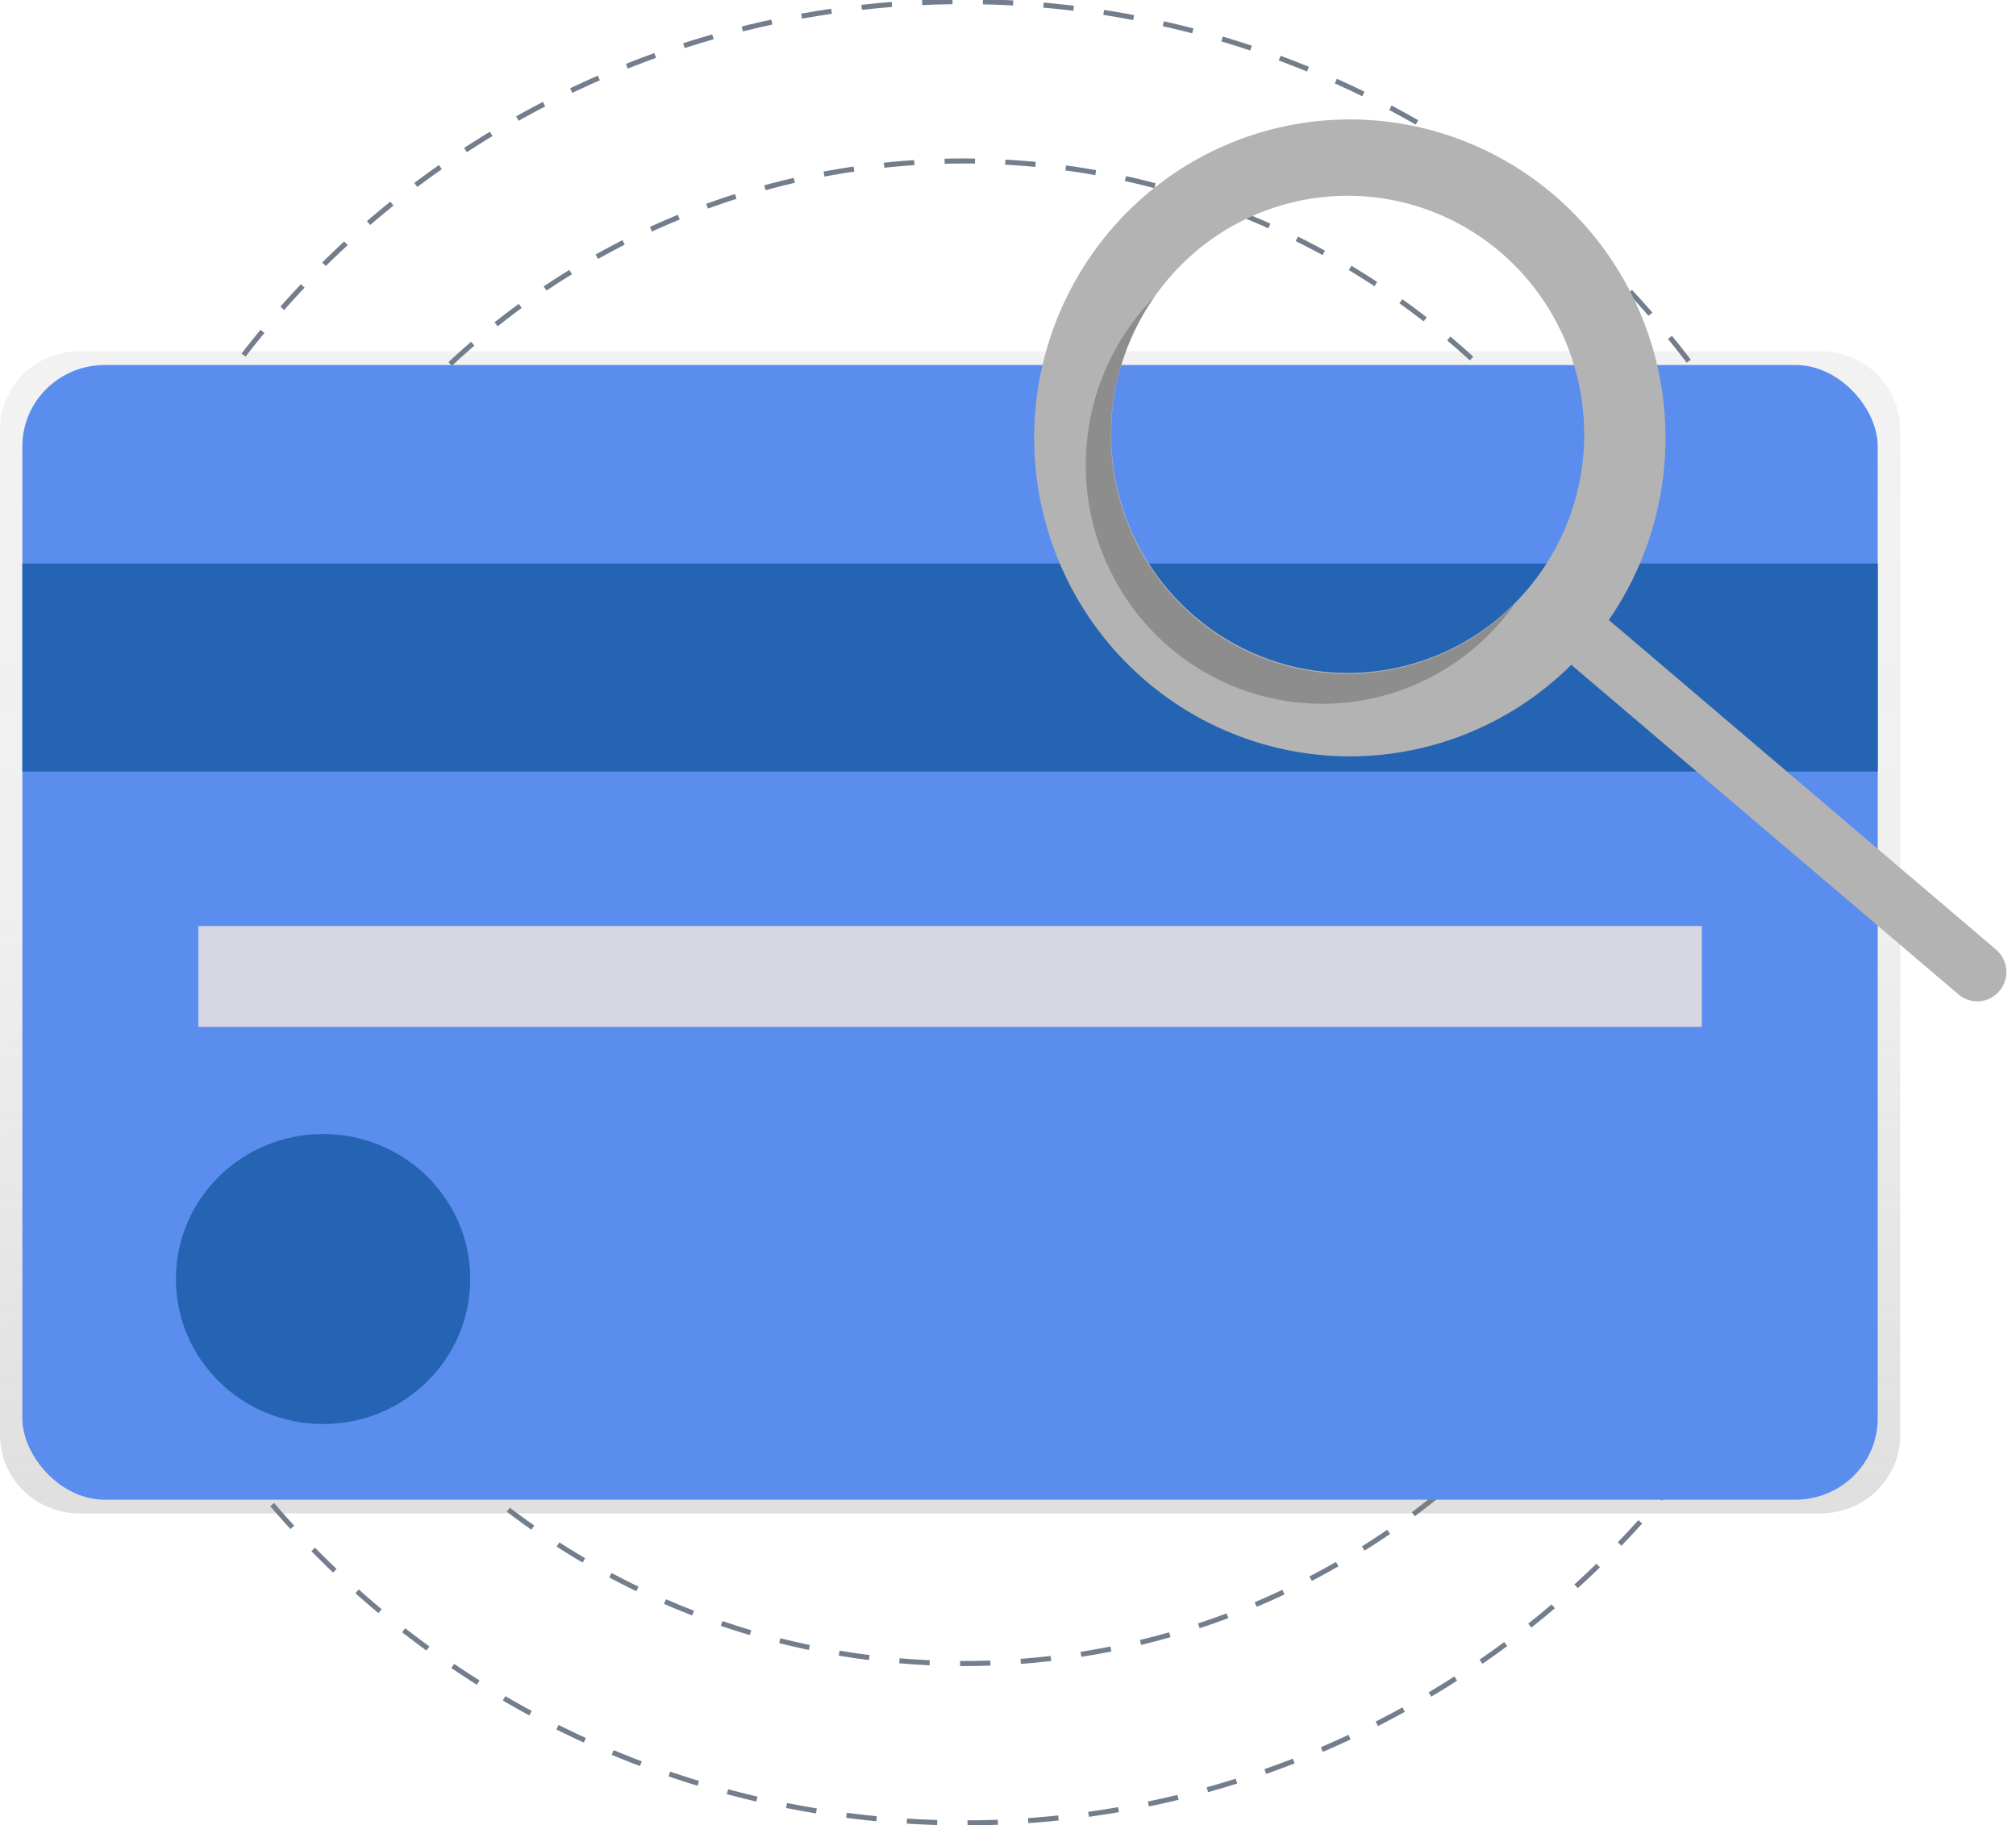 <?xml version="1.0" encoding="UTF-8"?>
<svg width="163.01mm" height="147.58mm" version="1.1" viewBox="0 0 163.01 147.58" xmlns="http://www.w3.org/2000/svg" xmlns:cc="http://creativecommons.org/ns#" xmlns:dc="http://purl.org/dc/elements/1.1/" xmlns:rdf="http://www.w3.org/1999/02/22-rdf-syntax-ns#">
 <title>bin_searcher</title>
 <defs>
  <linearGradient id="linearGradient2805" x1="574.72" x2="574.72" y1="713.31" y2="358.2" gradientTransform="matrix(.269 0 0 .265 -54.687 .688)" gradientUnits="userSpaceOnUse">
   <stop stop-color="gray" stop-opacity=".25" offset="0"/>
   <stop stop-color="gray" stop-opacity=".12" offset=".54"/>
   <stop stop-color="gray" stop-opacity=".1" offset="1"/>
  </linearGradient>
 </defs>
 <g transform="translate(-31.731 -72.087)">
  <g transform="matrix(.773 0 0 .773 -73.826 205.49)" fill="none" stroke="#727e8c" stroke-dasharray="3.175" stroke-miterlimit="10" stroke-width=".529">
   <circle cx="237.37" cy="-77.159" r="78.581"/>
   <circle cx="237.37" cy="-77.159" r="95.25"/>
  </g>
  <g transform="translate(-113.56 234.84)" stroke-width=".267">
   <path transform="translate(122.46,-229.81)" d="m170.06 95.462h-140.81a6.416 6.321 0 0 0-6.416 6.321v81.314a6.416 6.321 0 0 0 6.416 6.321h140.81a6.416 6.321 0 0 0 6.416-6.321v-81.314a6.416 6.321 0 0 0-6.416-6.321z" fill="url(#linearGradient2805)"/>
   <rect transform="translate(122.46,-229.81)" x="24.64" y="96.568" width="150.02" height="91.744" rx="6.663" ry="6.564" fill="#5a8dee"/>
   <rect transform="translate(122.46,-229.81)" x="24.64" y="112.62" width="150.02" height="16.82" fill="#338fff"/>
   <rect transform="translate(122.46,-229.81)" x="24.64" y="112.62" width="150.02" height="16.82" opacity=".3"/>
   <rect transform="translate(122.46,-229.81)" x="38.867" y="141.93" width="121.57" height="8.155" fill="#d6d6e3"/>
   <ellipse transform="translate(122.46,-229.81)" cx="48.954" cy="170.47" rx="11.899" ry="11.724" fill="#338fff"/>
   <ellipse transform="translate(122.46,-229.81)" cx="48.954" cy="170.47" rx="11.899" ry="11.724" opacity=".3"/>
  </g>
  <g transform="matrix(.8 0 0 .795 228.36 -17.372)" fill="#b3b3b3">
   <path d="m-88.779 132.31a31.905 32.387 0 1 0 1.809 47.83l39.135 33.521a2.94 2.984 0 1 0 3.792-4.562l-39.135-33.521a31.907 32.388 0 0 0-5.601-43.268zm-2.523 40.04a23.903 24.264 0 1 1-2.854-34.192 23.903 24.264 0 0 1 2.854 34.192z" fill="#b3b3b3" stroke-width=".238"/>
  </g>
  <path d="m128.34 122.02a19.129 19.301 0 0 1-3.246-25.945q-0.549 0.557-1.061 1.168a19.128 19.3 0 1 0 29.238 24.893q0.511-0.611 0.962-1.251a19.129 19.3 0 0 1-25.894 1.137z" fill="#333" opacity=".3" stroke-width=".19"/>
 </g>
</svg>

